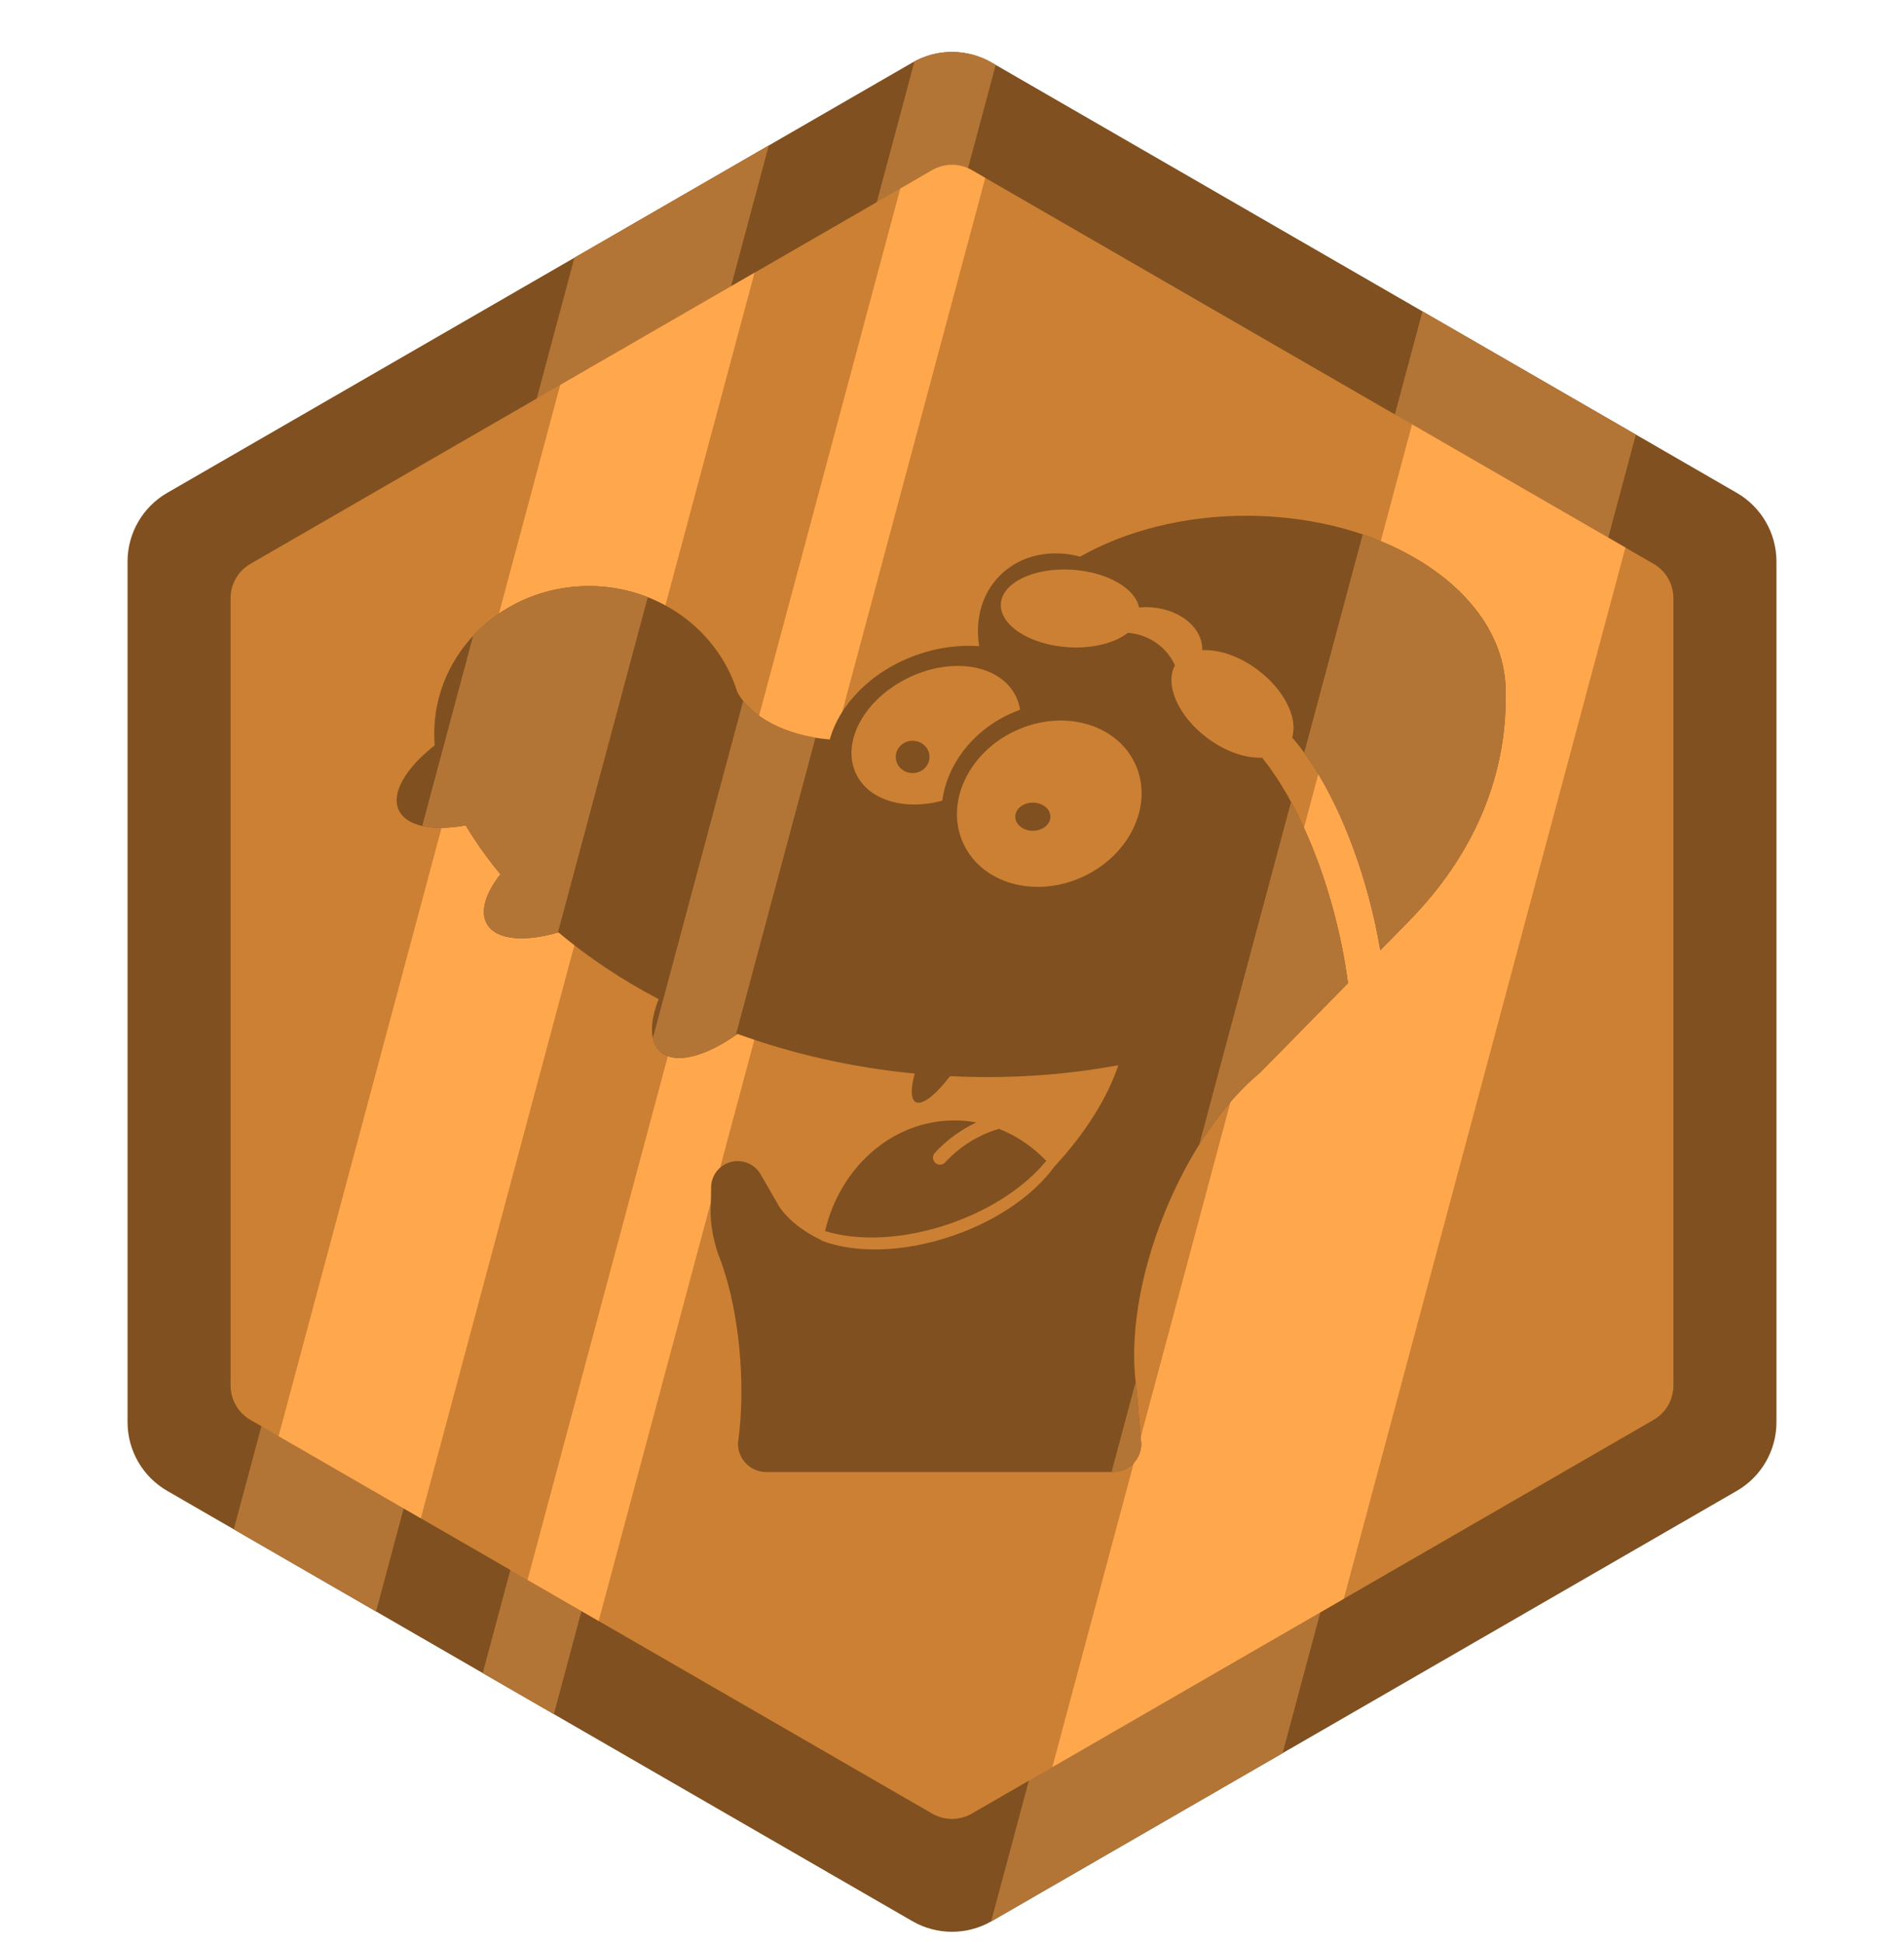 <svg width="96" height="98" viewBox="0 0 96 98" fill="none" xmlns="http://www.w3.org/2000/svg">
<path d="M46 3.155C47.238 2.44 48.762 2.44 50 3.155L87.569 24.845C88.807 25.56 89.569 26.88 89.569 28.309V71.691C89.569 73.12 88.807 74.44 87.569 75.155L50 96.845C48.762 97.56 47.238 97.56 46 96.845L8.431 75.155C7.193 74.44 6.431 73.12 6.431 71.691L6.431 28.309C6.431 26.88 7.193 25.56 8.431 24.845L46 3.155Z" fill="#805020"/>
<path fill-rule="evenodd" clip-rule="evenodd" d="M46.11 3.093C47.327 2.441 48.799 2.461 50 3.155L50.203 3.272L27.926 86.41L24.34 84.34L46.11 3.093ZM28.964 12.99L38.762 7.333L18.961 81.234L11.788 77.093L28.964 12.99ZM49.973 96.861L71.721 15.695L82.48 21.907L64.67 88.376L50 96.845C49.991 96.85 49.982 96.856 49.973 96.861Z" fill="#B37536"/>
<path d="M47 8.577C47.619 8.22 48.381 8.22 49 8.577L83.373 28.423C83.992 28.78 84.373 29.44 84.373 30.155V69.845C84.373 70.56 83.992 71.22 83.373 71.577L49 91.423C48.381 91.78 47.619 91.78 47 91.423L12.627 71.577C12.008 71.22 11.627 70.56 11.627 69.845L11.627 30.155C11.627 29.44 12.008 28.78 12.627 28.423L47 8.577Z" fill="#CC8033"/>
<path fill-rule="evenodd" clip-rule="evenodd" d="M45.392 9.506L47 8.577C47.619 8.22 48.381 8.22 49 8.577L49.677 8.968L30.185 81.714L26.598 79.644L45.392 9.506ZM28.245 19.405L38.043 13.748L21.219 76.538L14.046 72.397L28.245 19.405ZM53.058 89.08L71.195 21.392L81.954 27.603L67.755 80.595L53.058 89.08Z" fill="#FFA74D"/>
<g clip-path="url(#clip0_404_16028)">
<path fill-rule="evenodd" clip-rule="evenodd" d="M75.913 35.009C75.914 34.959 75.915 34.91 75.915 34.861C75.915 29.967 70.063 26 62.843 26C59.654 26 56.731 26.774 54.462 28.061C52.988 27.668 51.459 27.969 50.42 29.007C49.493 29.934 49.154 31.253 49.371 32.574C48.351 32.497 47.247 32.641 46.157 33.038C43.925 33.85 42.329 35.509 41.837 37.278C39.643 37.104 37.84 36.147 37.169 34.87C36.213 31.791 33.227 29.544 29.691 29.544C25.385 29.544 21.894 32.877 21.894 36.987C21.894 37.185 21.902 37.38 21.918 37.574C20.465 38.711 19.705 39.977 20.107 40.839C20.487 41.655 21.812 41.906 23.48 41.608C23.99 42.458 24.577 43.281 25.233 44.072C24.479 45.031 24.19 45.951 24.552 46.579C25.018 47.386 26.441 47.502 28.157 47.001C29.651 48.259 31.348 49.392 33.21 50.368C32.755 51.521 32.742 52.5 33.278 53C34.01 53.682 35.566 53.279 37.184 52.119C39.94 53.122 42.947 53.813 46.12 54.119C45.914 54.87 45.915 55.412 46.169 55.553C46.501 55.736 47.176 55.198 47.9 54.249C50.846 54.395 53.7 54.196 56.386 53.698C55.862 55.28 54.748 57.106 53.169 58.8L53.154 58.816C52.142 60.213 50.32 61.509 48.05 62.291C45.552 63.151 43.098 63.186 41.408 62.534V62.516C40.503 62.089 39.777 61.514 39.319 60.875L38.352 59.2C37.982 58.56 37.163 58.34 36.522 58.71C36.072 58.97 35.83 59.451 35.854 59.936L35.84 60.721C35.786 61.438 35.904 62.286 36.192 63.172C36.76 64.57 37.18 66.465 37.327 68.569C37.432 70.078 37.384 71.499 37.212 72.722C37.212 72.743 37.211 72.764 37.211 72.785C37.211 73.568 37.846 74.203 38.629 74.203C38.656 74.203 38.682 74.202 38.709 74.2L38.711 74.203H41.266H53.316H56.116H56.123C56.907 74.203 57.541 73.568 57.541 72.785V72.784L57.286 69.869C56.957 67.514 57.415 64.365 58.709 61.162C59.957 58.074 61.728 55.562 63.532 54.072L67.963 49.563C67.815 48.407 67.576 47.185 67.241 45.935C66.371 42.687 65.037 39.925 63.636 38.194C62.809 38.233 61.781 37.889 60.856 37.192C59.397 36.092 58.713 34.507 59.241 33.54C59.008 33.019 58.6 32.557 58.048 32.251C57.669 32.041 57.264 31.927 56.864 31.902C56.21 32.417 55.081 32.712 53.822 32.624C51.893 32.489 50.39 31.506 50.465 30.429C50.541 29.352 52.166 28.588 54.094 28.723C55.846 28.845 57.246 29.667 57.433 30.624C57.547 30.613 57.664 30.608 57.782 30.608C59.348 30.608 60.618 31.56 60.618 32.734L60.617 32.757L60.617 32.778C61.45 32.728 62.491 33.072 63.428 33.778C64.767 34.787 65.453 36.204 65.15 37.178C66.644 38.879 68.089 41.779 69.013 45.226C69.257 46.138 69.451 47.035 69.595 47.902L71.008 46.465L71.006 46.463C73.841 43.596 75.609 40.098 75.879 36.237C75.907 35.826 75.919 35.416 75.913 35.009ZM50.364 56.904C51.263 57.254 52.074 57.81 52.751 58.519C51.706 59.798 49.987 60.965 47.882 61.69C45.556 62.49 43.27 62.576 41.601 62.058C42.35 58.85 44.986 56.481 48.122 56.481C48.498 56.481 48.868 56.515 49.227 56.581C48.448 56.947 47.735 57.464 47.134 58.117C47.002 58.261 47.011 58.485 47.155 58.618C47.299 58.75 47.523 58.741 47.656 58.597C48.402 57.786 49.341 57.209 50.364 56.904ZM51.432 35.779C51.396 35.545 51.326 35.317 51.22 35.099C50.442 33.504 48.009 33.09 45.787 34.174C43.564 35.258 42.393 37.43 43.171 39.025C43.822 40.361 45.634 40.869 47.511 40.363C47.74 38.595 48.976 36.895 50.89 36.003C51.069 35.919 51.25 35.844 51.432 35.779ZM57.232 38.497C58.178 40.526 57.008 43.074 54.618 44.189C52.228 45.303 49.523 44.562 48.577 42.533C47.631 40.504 48.802 37.956 51.192 36.842C53.582 35.727 56.286 36.468 57.232 38.497ZM46.015 38.972C46.485 38.972 46.866 38.607 46.866 38.157C46.866 37.707 46.485 37.342 46.015 37.342C45.545 37.342 45.165 37.707 45.165 38.157C45.165 38.607 45.545 38.972 46.015 38.972ZM52.076 41.879C52.565 41.879 52.962 41.561 52.962 41.17C52.962 40.778 52.565 40.461 52.076 40.461C51.587 40.461 51.19 40.778 51.19 41.17C51.19 41.561 51.587 41.879 52.076 41.879Z" fill="#805020"/>
</g>
<path fill-rule="evenodd" clip-rule="evenodd" d="M37.472 35.332C38.191 36.241 39.515 36.928 41.115 37.191L37.099 52.179C35.511 53.293 33.997 53.67 33.278 53C33.095 52.829 32.976 52.602 32.917 52.331L37.472 35.332ZM23.858 32.048C25.286 30.512 27.37 29.544 29.691 29.544C30.743 29.544 31.746 29.743 32.661 30.103L28.131 47.008C26.427 47.501 25.016 47.382 24.552 46.579C24.19 45.951 24.479 45.031 25.233 44.072C24.577 43.281 23.99 42.458 23.48 41.608C22.636 41.759 21.879 41.769 21.289 41.636L23.858 32.048ZM56.044 74.203H56.116H56.123C56.907 74.203 57.541 73.568 57.541 72.785V72.784L57.286 69.869C57.277 69.802 57.268 69.734 57.26 69.665L56.044 74.203ZM60.467 57.697C61.409 56.193 62.465 54.954 63.532 54.072L67.963 49.563C67.815 48.407 67.576 47.185 67.241 45.935C66.682 43.849 65.932 41.963 65.096 40.422L60.467 57.697ZM65.76 37.943L68.708 26.94C72.982 28.397 75.915 31.397 75.915 34.861C75.915 34.91 75.914 34.959 75.913 35.009C75.919 35.416 75.907 35.826 75.879 36.237C75.609 40.098 73.841 43.596 71.006 46.463L71.008 46.465L69.595 47.902C69.451 47.035 69.257 46.138 69.013 45.226C68.216 42.251 67.03 39.684 65.76 37.943Z" fill="#B37536"/>
<defs>
<clipPath id="clip0_404_16028">
<rect width="56" height="48.203" fill="white" transform="translate(20 26)"/>
</clipPath>
</defs>
</svg>
